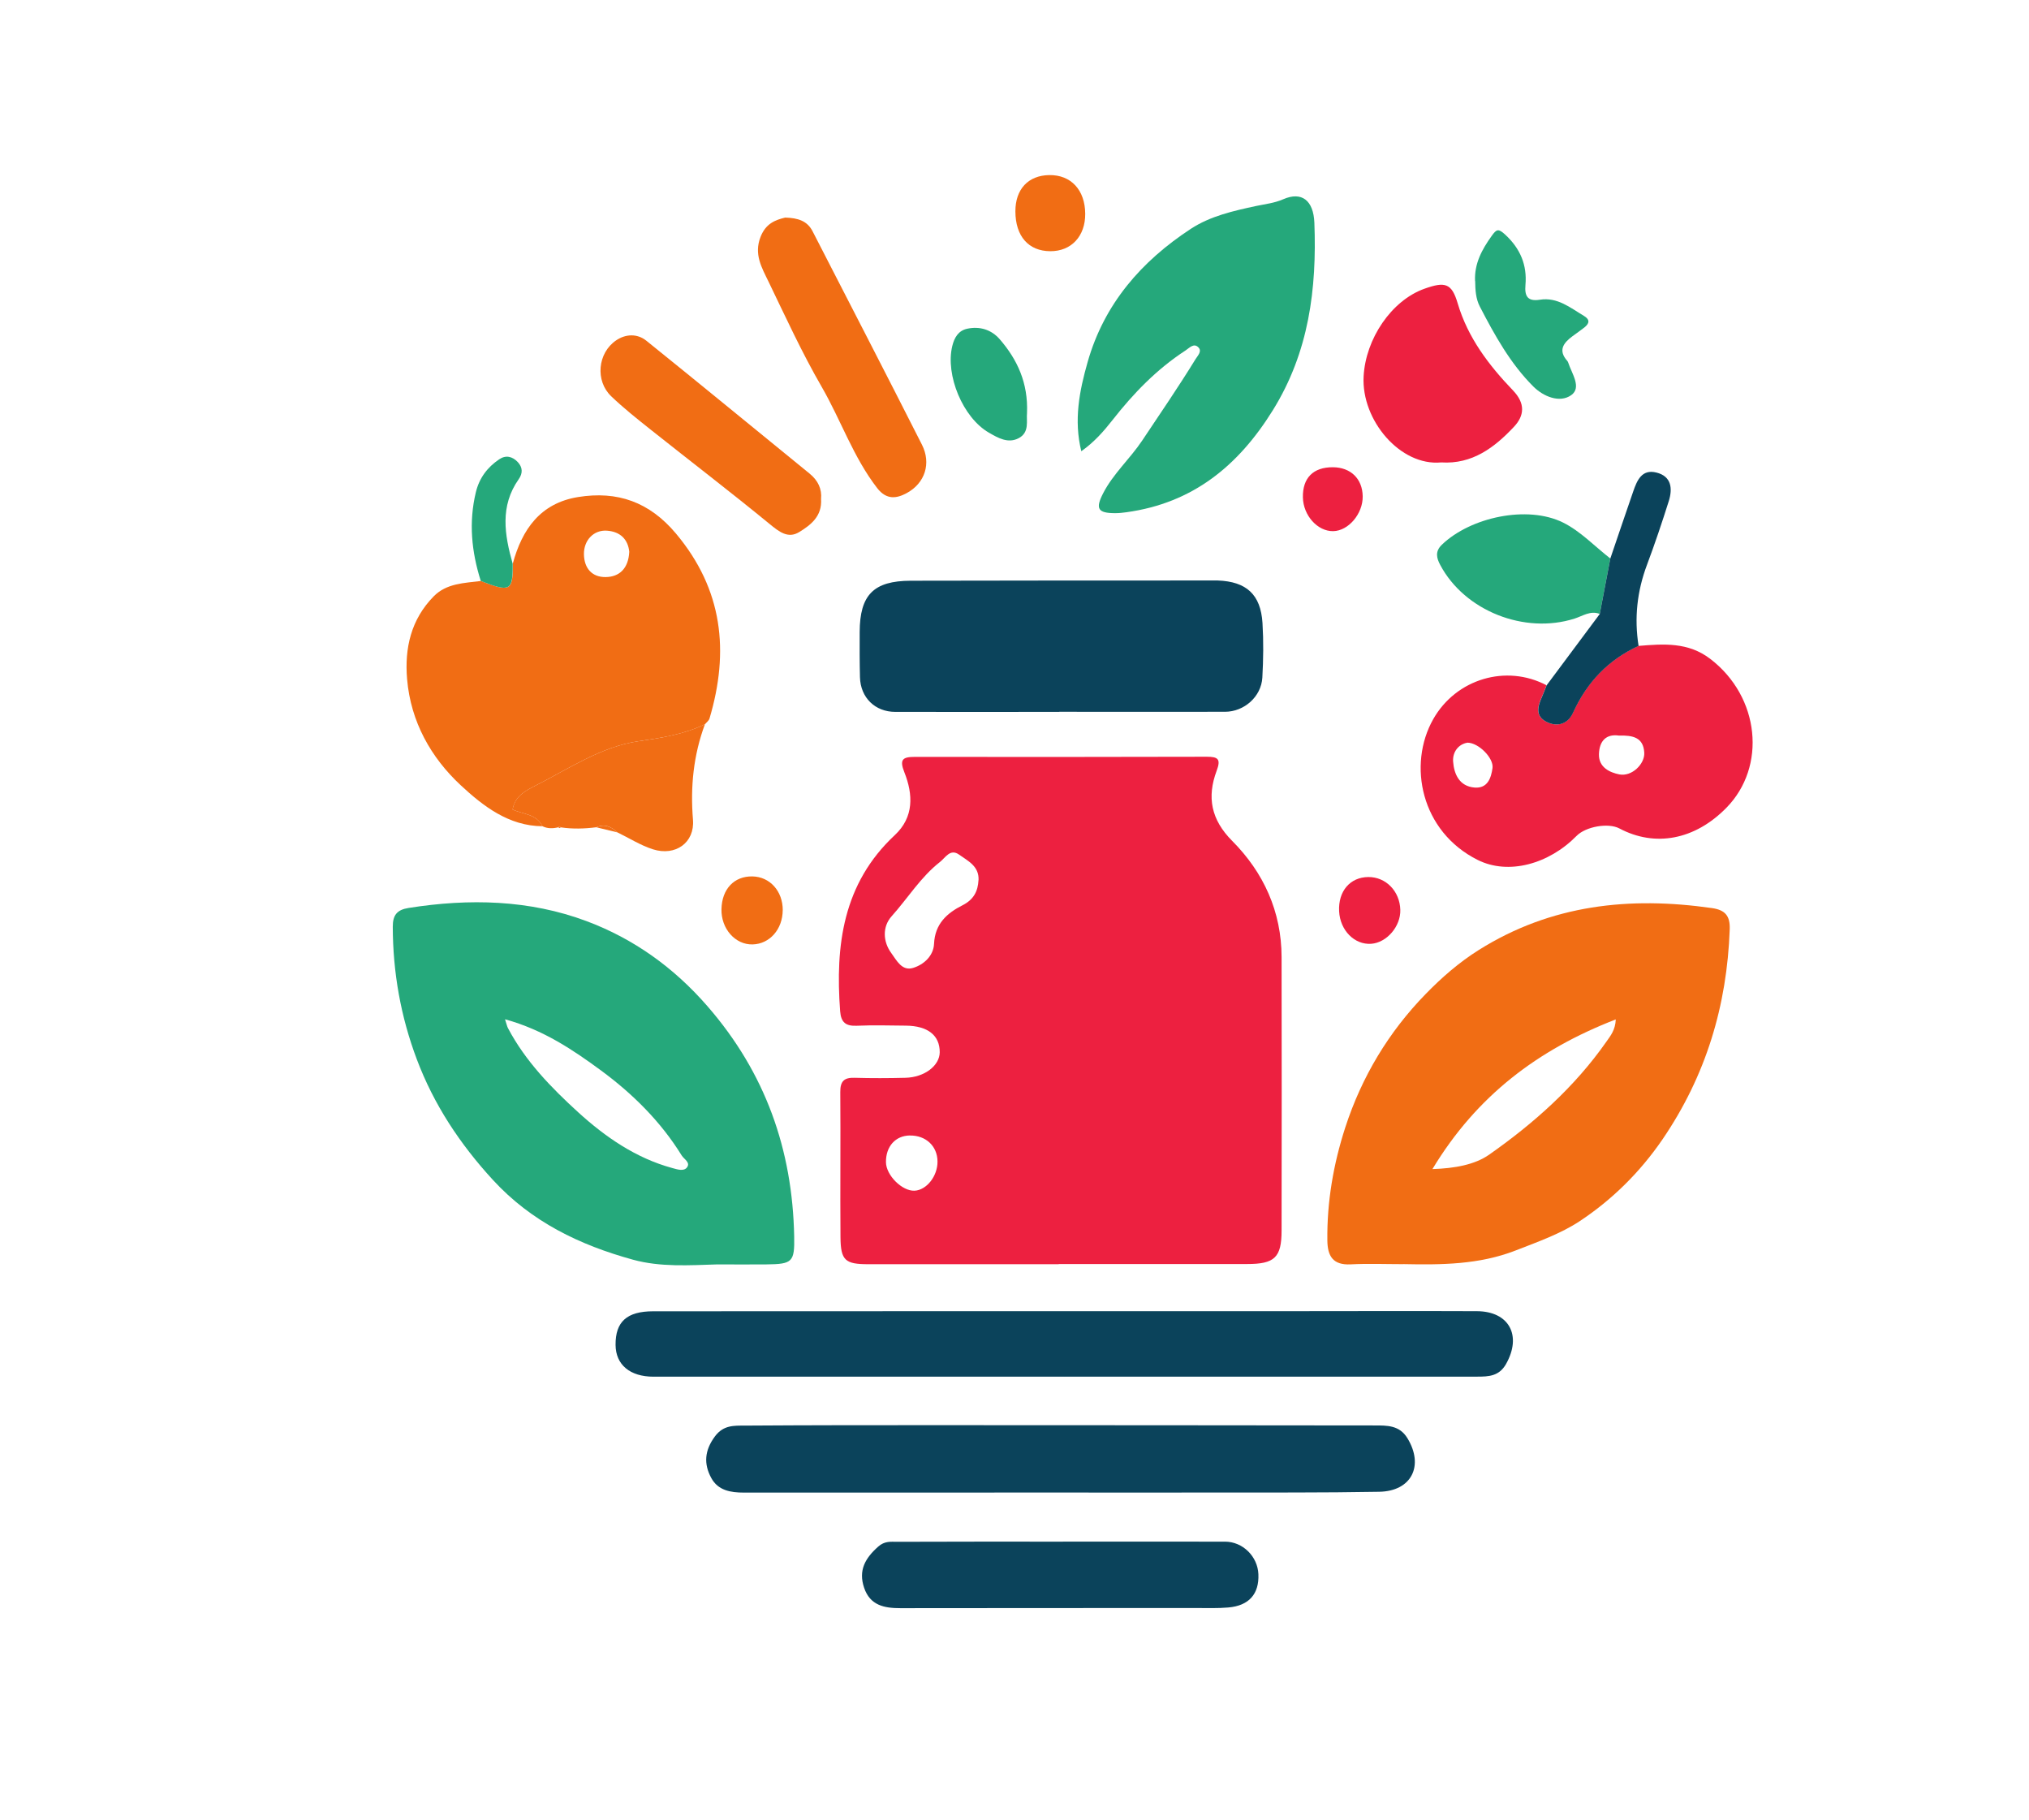 <?xml version="1.0" encoding="UTF-8"?>
<svg id="Layer_1" xmlns="http://www.w3.org/2000/svg" xmlns:xlink="http://www.w3.org/1999/xlink" viewBox="0 0 420.75 377.25">
  <defs>
    <style>
      .cls-1 {
        fill: #25a87b;
      }

      .cls-2 {
        fill: #0b435b;
      }

      .cls-3 {
        fill: none;
      }

      .cls-4 {
        fill: #f16d14;
      }

      .cls-5 {
        fill: #ed2040;
      }

      .cls-6 {
        clip-path: url(#clippath);
      }
    </style>
    <clipPath id="clippath">
      <rect class="cls-3" width="420.75" height="377.25"/>
    </clipPath>
  </defs>
  <g class="cls-6">
    <path class="cls-5" d="M219.54,262.1c-13.16,0-26.32,0-39.48,0-4.8,0-5.73-.78-5.77-5.61-.08-10.03.04-20.07-.04-30.1-.02-2.23.8-3.01,2.96-2.94,3.52.1,7.04.09,10.55,0,3.94-.09,7.09-2.51,7.11-5.29.02-3.5-2.47-5.48-7.02-5.52-3.39-.03-6.78-.13-10.16.02-2.28.1-3.29-.66-3.47-3.01-1.03-13.68.58-26.48,11.34-36.52,3.99-3.72,3.8-8.42,1.98-13.01-1.05-2.64-.39-3.2,2.13-3.2,20.2.03,40.39.02,60.59-.03,2.33,0,2.95.48,2.03,2.92-2.03,5.43-1.18,10.11,3.23,14.53,6.51,6.54,10.22,14.65,10.24,24.08.05,18.89.02,37.78,0,56.68,0,5.61-1.44,6.96-7.13,6.96-13.03,0-26.06,0-39.09,0v.02ZM202.92,182.46c.13-2.88-2.19-3.96-4.04-5.28-1.84-1.31-2.84.65-3.93,1.5-4.02,3.14-6.7,7.54-10.07,11.3-1.91,2.14-1.82,5.24-.03,7.65,1.06,1.44,2.17,3.76,4.5,3.04,2.29-.7,4.23-2.55,4.34-4.99.19-4.17,2.7-6.38,5.91-8,2.31-1.17,3.19-2.89,3.31-5.23ZM188.68,235.41c-3,.04-5,2.28-4.96,5.55.03,2.71,3.36,6.02,5.93,5.9,2.5-.12,4.79-3.03,4.76-6.06-.02-3.18-2.42-5.43-5.73-5.38Z"/>
    <path class="cls-1" d="M148.77,262.14c-5.86.18-11.8.59-17.49-.97-11.06-3.04-21.09-7.85-29.09-16.57-6.82-7.43-12.23-15.6-15.76-24.99-3.33-8.84-4.96-18.02-4.98-27.49,0-2.39.86-3.5,3.28-3.88,12.55-1.99,25.06-1.71,36.95,2.75,9.7,3.64,18.04,9.58,25.04,17.64,12,13.8,17.62,29.71,17.97,47.73.1,5.31-.38,5.72-5.76,5.78-3.38.04-6.77,0-10.16,0ZM104.73,211.34c.36,1.11.43,1.49.61,1.82,3.61,6.85,9,12.37,14.57,17.45,5.59,5.09,11.96,9.51,19.53,11.56.98.27,2.31.71,2.97-.08.88-1.06-.56-1.74-1.06-2.55-4.33-7.02-10.18-12.79-16.67-17.57-5.81-4.27-11.99-8.46-19.93-10.64Z"/>
    <path class="cls-4" d="M291.02,262.09c-3.64,0-7.29-.15-10.93.04-3.67.19-4.8-1.69-4.84-4.96-.09-8.02,1.25-15.8,3.71-23.4,3.41-10.51,9-19.81,16.68-27.69,3.3-3.39,6.91-6.55,11.02-9.13,14.99-9.41,31.28-11.13,48.37-8.68,2.69.39,3.76,1.59,3.66,4.39-.56,15.83-4.93,30.35-13.92,43.53-4.67,6.83-10.48,12.55-17.19,16.99-3.93,2.6-8.73,4.3-13.3,6.08-7.59,2.95-15.39,2.98-23.27,2.82ZM297.03,242.38c4.66-.15,8.8-.92,11.74-2.97,9.29-6.51,17.78-14.06,24.36-23.47.8-1.15,1.84-2.36,1.93-4.59-16.17,6.26-28.86,15.85-38.02,31.03Z"/>
    <path class="cls-4" d="M112.48,171.3c-7.01-.05-12.33-4.22-16.91-8.47-6.21-5.76-10.4-13.21-11.15-22.02-.55-6.46.82-12.39,5.51-17.17,2.67-2.72,6.32-2.75,9.79-3.19,6.1,2.38,6.67,2.07,6.61-3.59,1.94-7.13,5.72-12.54,13.54-13.81,8.15-1.32,14.8,1,20.32,7.59,9.7,11.58,11.08,24.39,6.94,38.32-.13.45-.62.8-.94,1.19-4.36,2.11-8.98,2.82-13.79,3.52-7.76,1.14-14.39,5.67-21.32,9.19-2.23,1.13-4.29,2.22-4.78,4.97,2.14,1.01,4.93.88,6.19,3.47ZM130.49,114.39c-.26-2.5-1.79-4.17-4.64-4.37-2.74-.19-4.81,2-4.76,4.9.05,2.93,1.7,4.75,4.49,4.72,2.88-.03,4.74-1.79,4.91-5.25Z"/>
    <path class="cls-2" d="M220.74,285.42c-28.41,0-56.81,0-85.22,0-4.88,0-7.84-2.47-7.87-6.59-.04-4.76,2.3-6.97,7.8-6.97,43.13-.03,86.26-.02,129.39-.02,13.81,0,27.62-.06,41.43,0,6.7.03,9.35,5.07,6.04,10.94-1.43,2.54-3.59,2.63-5.98,2.63-28.54,0-57.07,0-85.61,0v.02Z"/>
    <path class="cls-2" d="M219.64,147.59c-11.33,0-22.66.02-33.98,0-4.21,0-7.22-2.96-7.33-7.19-.08-3.12-.07-6.25-.06-9.37.03-7.68,2.87-10.61,10.59-10.63,20.96-.06,41.93-.04,62.89-.05.26,0,.52,0,.78,0,5.94.22,8.9,2.9,9.27,8.82.23,3.76.18,7.56-.03,11.32-.23,3.95-3.77,7.07-7.74,7.08-11.46.02-22.92,0-34.37,0v.02Z"/>
    <path class="cls-5" d="M339.79,133.91c5.19-.43,10.28-.81,14.85,2.68,10.32,7.88,11.73,22.37,3.35,30.89-6.55,6.67-14.8,8.2-22.19,4.27-2.28-1.21-6.96-.4-8.87,1.55-5.79,5.89-14.16,8.15-20.49,4.99-11.8-5.88-14.58-19.76-9.23-29.2,4.76-8.38,15.16-11.42,23.49-7.02-.33.84-.64,1.69-1.01,2.51-.86,1.91-1.35,3.86.93,5.04,2.34,1.21,4.52.44,5.56-1.85,2.87-6.32,7.3-10.97,13.59-13.87ZM335.68,152.5c-2.52-.36-4.03,1.02-4.11,3.86-.07,2.76,2.28,3.8,4.21,4.19,2.62.52,5.31-2.17,5.19-4.48-.17-3.19-2.35-3.65-5.29-3.57ZM304.28,153.98c-1.85.31-3.09,1.93-2.95,3.91.19,2.61,1.3,5.14,4.46,5.39,2.69.21,3.42-1.97,3.71-4.05.28-2.02-2.84-5.25-5.22-5.26Z"/>
    <path class="cls-2" d="M219.93,309.44c-21.89,0-43.79,0-65.68.01-2.75,0-5.35-.44-6.75-3.02-1.6-2.93-1.41-5.72.76-8.64,1.76-2.36,3.95-2.22,6.18-2.23,13.81-.09,27.63-.1,41.44-.09,29.71,0,59.42.03,89.13.06,2.6,0,5.18-.07,6.83,2.62,3.5,5.71.89,11.01-5.83,11.13-11.73.21-23.46.14-35.18.16-10.29.02-20.59,0-30.88,0Z"/>
    <path class="cls-1" d="M224.23,93.56c-1.59-6.46-.4-12.5,1.31-18.5,3.43-12.07,11.15-20.9,21.4-27.62,4.05-2.65,8.86-3.73,13.57-4.74,1.88-.4,3.72-.58,5.59-1.39,3.83-1.67,6.28.22,6.46,4.89.52,13.7-1.12,26.8-8.63,38.88-7.19,11.57-16.64,19.23-30.34,21.12-.77.11-1.56.19-2.33.19-3.6,0-4.16-.91-2.5-4.13,2.09-4.06,5.55-7.12,8.08-10.9,3.74-5.6,7.54-11.15,11.07-16.89.46-.74,1.37-1.62.64-2.41-.97-1.05-1.91.08-2.71.6-5.93,3.86-10.77,8.85-15.11,14.39-1.83,2.33-3.78,4.58-6.51,6.51Z"/>
    <path class="cls-2" d="M220.42,319.61c11.2,0,22.41-.01,33.61.01,3.68,0,6.77,3.07,6.92,6.75.17,4.1-1.94,6.53-6.25,6.9-2.2.19-4.43.11-6.64.11-20.45.01-40.9,0-61.36.03-3.33,0-6.27-.56-7.51-4.23-1.22-3.61.21-6.12,2.92-8.53,1.34-1.19,2.59-1,3.91-1,11.46-.05,22.93-.03,34.39-.03Z"/>
    <path class="cls-5" d="M298.85,95.87c-8.47.81-16.57-8.74-16.08-17.83.42-7.81,5.77-15.73,12.59-18.17,4.3-1.54,5.68-1.17,6.91,3,2.12,7.18,6.48,12.86,11.48,18.08,2.61,2.72,2.34,5.24.22,7.51-4.04,4.31-8.66,7.83-15.12,7.41Z"/>
    <path class="cls-4" d="M162.8,45.11c2.72.07,4.61.71,5.7,2.83,7.57,14.74,15.19,29.46,22.68,44.25,1.96,3.86.65,7.97-3.14,10.03-2.08,1.13-4.19,1.49-6.14-1.03-4.96-6.41-7.52-14.09-11.52-21.01-4.08-7.05-7.49-14.5-11.04-21.85-1.38-2.85-3.03-5.62-1.63-9.21,1.1-2.83,3.13-3.53,5.11-4.01Z"/>
    <path class="cls-4" d="M170.26,103.44c.25,3.62-2.17,5.42-4.53,6.87-2.31,1.42-4.17-.06-6.14-1.68-8.09-6.63-16.4-12.99-24.59-19.5-2.82-2.24-5.66-4.49-8.26-6.98-3.35-3.21-2.81-8.97,1.02-11.58,1.97-1.35,4.39-1.44,6.25.05,11.35,9.13,22.59,18.39,33.89,27.58,1.76,1.44,2.56,3.21,2.36,5.24Z"/>
    <path class="cls-1" d="M331.74,127.28c-1.94-.75-3.55.44-5.23.97-10.36,3.3-22.78-1.59-27.84-11.1-.74-1.38-1.16-2.79.33-4.22,5.94-5.71,17.72-8.25,25.11-4.6,3.62,1.79,6.57,4.93,9.82,7.46-.73,3.83-1.46,7.66-2.19,11.49Z"/>
    <path class="cls-4" d="M112.48,171.3c-1.26-2.59-4.05-2.46-6.19-3.47.49-2.75,2.55-3.84,4.78-4.97,6.93-3.51,13.56-8.05,21.32-9.19,4.8-.7,9.42-1.41,13.79-3.52-2.38,6.41-3.04,12.97-2.48,19.8.39,4.75-3.63,7.62-8.31,6.13-2.57-.82-4.91-2.32-7.36-3.51-1.25-1.16-2.63-1.84-4.36-1.06-2.46.31-4.92.39-7.39.02,0,0-.26-.2-.26-.2l-.26.19c-1.12.27-2.23.3-3.29-.23Z"/>
    <path class="cls-2" d="M331.74,127.28c.73-3.83,1.46-7.66,2.19-11.49,1.58-4.64,3.15-9.28,4.75-13.91.79-2.28,1.78-4.67,4.81-3.91,3.14.78,3.38,3.33,2.56,5.93-1.4,4.43-2.88,8.84-4.51,13.18-2.06,5.48-2.67,11.06-1.75,16.83-6.29,2.9-10.72,7.55-13.59,13.87-1.04,2.29-3.22,3.06-5.56,1.85-2.28-1.18-1.79-3.13-.93-5.04.37-.82.67-1.67,1.01-2.51,3.68-4.93,7.35-9.86,11.03-14.8Z"/>
    <path class="cls-1" d="M305.88,58.25c-.16-3.6,1.42-6.51,3.44-9.33,1.02-1.43,1.39-1.59,2.83-.26,3.12,2.89,4.54,6.29,4.18,10.42-.21,2.36.48,3.45,2.98,3.06,3.65-.58,6.29,1.65,9.13,3.34,1.31.78,1.16,1.57.12,2.4-.82.65-1.68,1.23-2.51,1.85-1.86,1.38-2.99,2.92-1.05,5.09.08.09.15.22.19.34.73,2.27,2.87,5.19.62,6.77-2.39,1.68-5.77.28-7.84-1.79-4.77-4.76-8.02-10.64-11.1-16.58-.86-1.65-.94-3.5-.97-5.31Z"/>
    <path class="cls-1" d="M212.97,85.61c-.17,1.59.57,4-1.7,5.22-2.23,1.19-4.31-.04-6.22-1.14-5.38-3.1-9.04-11.92-7.58-17.94.43-1.77,1.27-3.21,3.11-3.6,2.6-.55,5,.19,6.73,2.18,3.68,4.24,5.91,9.1,5.66,15.28Z"/>
    <path class="cls-1" d="M106.31,116.86c.06,5.66-.51,5.97-6.61,3.59-1.92-6.05-2.53-12.16-1.02-18.41.71-2.94,2.39-5.16,4.83-6.81,1.37-.93,2.74-.62,3.86.57,1.03,1.1,1.06,2.32.2,3.54-3.94,5.59-2.95,11.53-1.26,17.52Z"/>
    <path class="cls-4" d="M225.04,44.32c.03,4.65-2.89,7.79-7.25,7.76-4.51-.02-7.22-3.11-7.23-8.25-.01-4.6,2.66-7.47,7.02-7.53,4.5-.07,7.43,3.08,7.46,8.02Z"/>
    <path class="cls-4" d="M162.31,188.71c-.02,3.95-2.7,7-6.24,7.09-3.6.09-6.55-3.25-6.46-7.31.09-4.17,2.62-6.85,6.4-6.79,3.64.06,6.32,3.05,6.31,7.01Z"/>
    <path class="cls-5" d="M290.38,188.63c.1,3.42-2.81,6.81-6.04,7.04-3.46.24-6.45-2.78-6.65-6.74-.21-4.16,2.27-7.07,6.05-7.1,3.64-.03,6.53,2.93,6.64,6.8Z"/>
    <path class="cls-5" d="M282.58,102.89c.06,3.61-2.95,7.17-6.11,7.23-3.24.06-6.22-3.24-6.29-7-.08-4.03,2.14-6.27,6.21-6.25,3.7.02,6.13,2.38,6.19,6.01Z"/>
    <path class="cls-4" d="M123.68,171.52c1.73-.78,3.1-.1,4.36,1.06-1.45-.35-2.9-.71-4.36-1.06Z"/>
    <polygon class="cls-4" points="115.77 171.53 116.03 171.34 116.29 171.54 116.03 171.68 115.77 171.53"/>
  </g>
</svg>